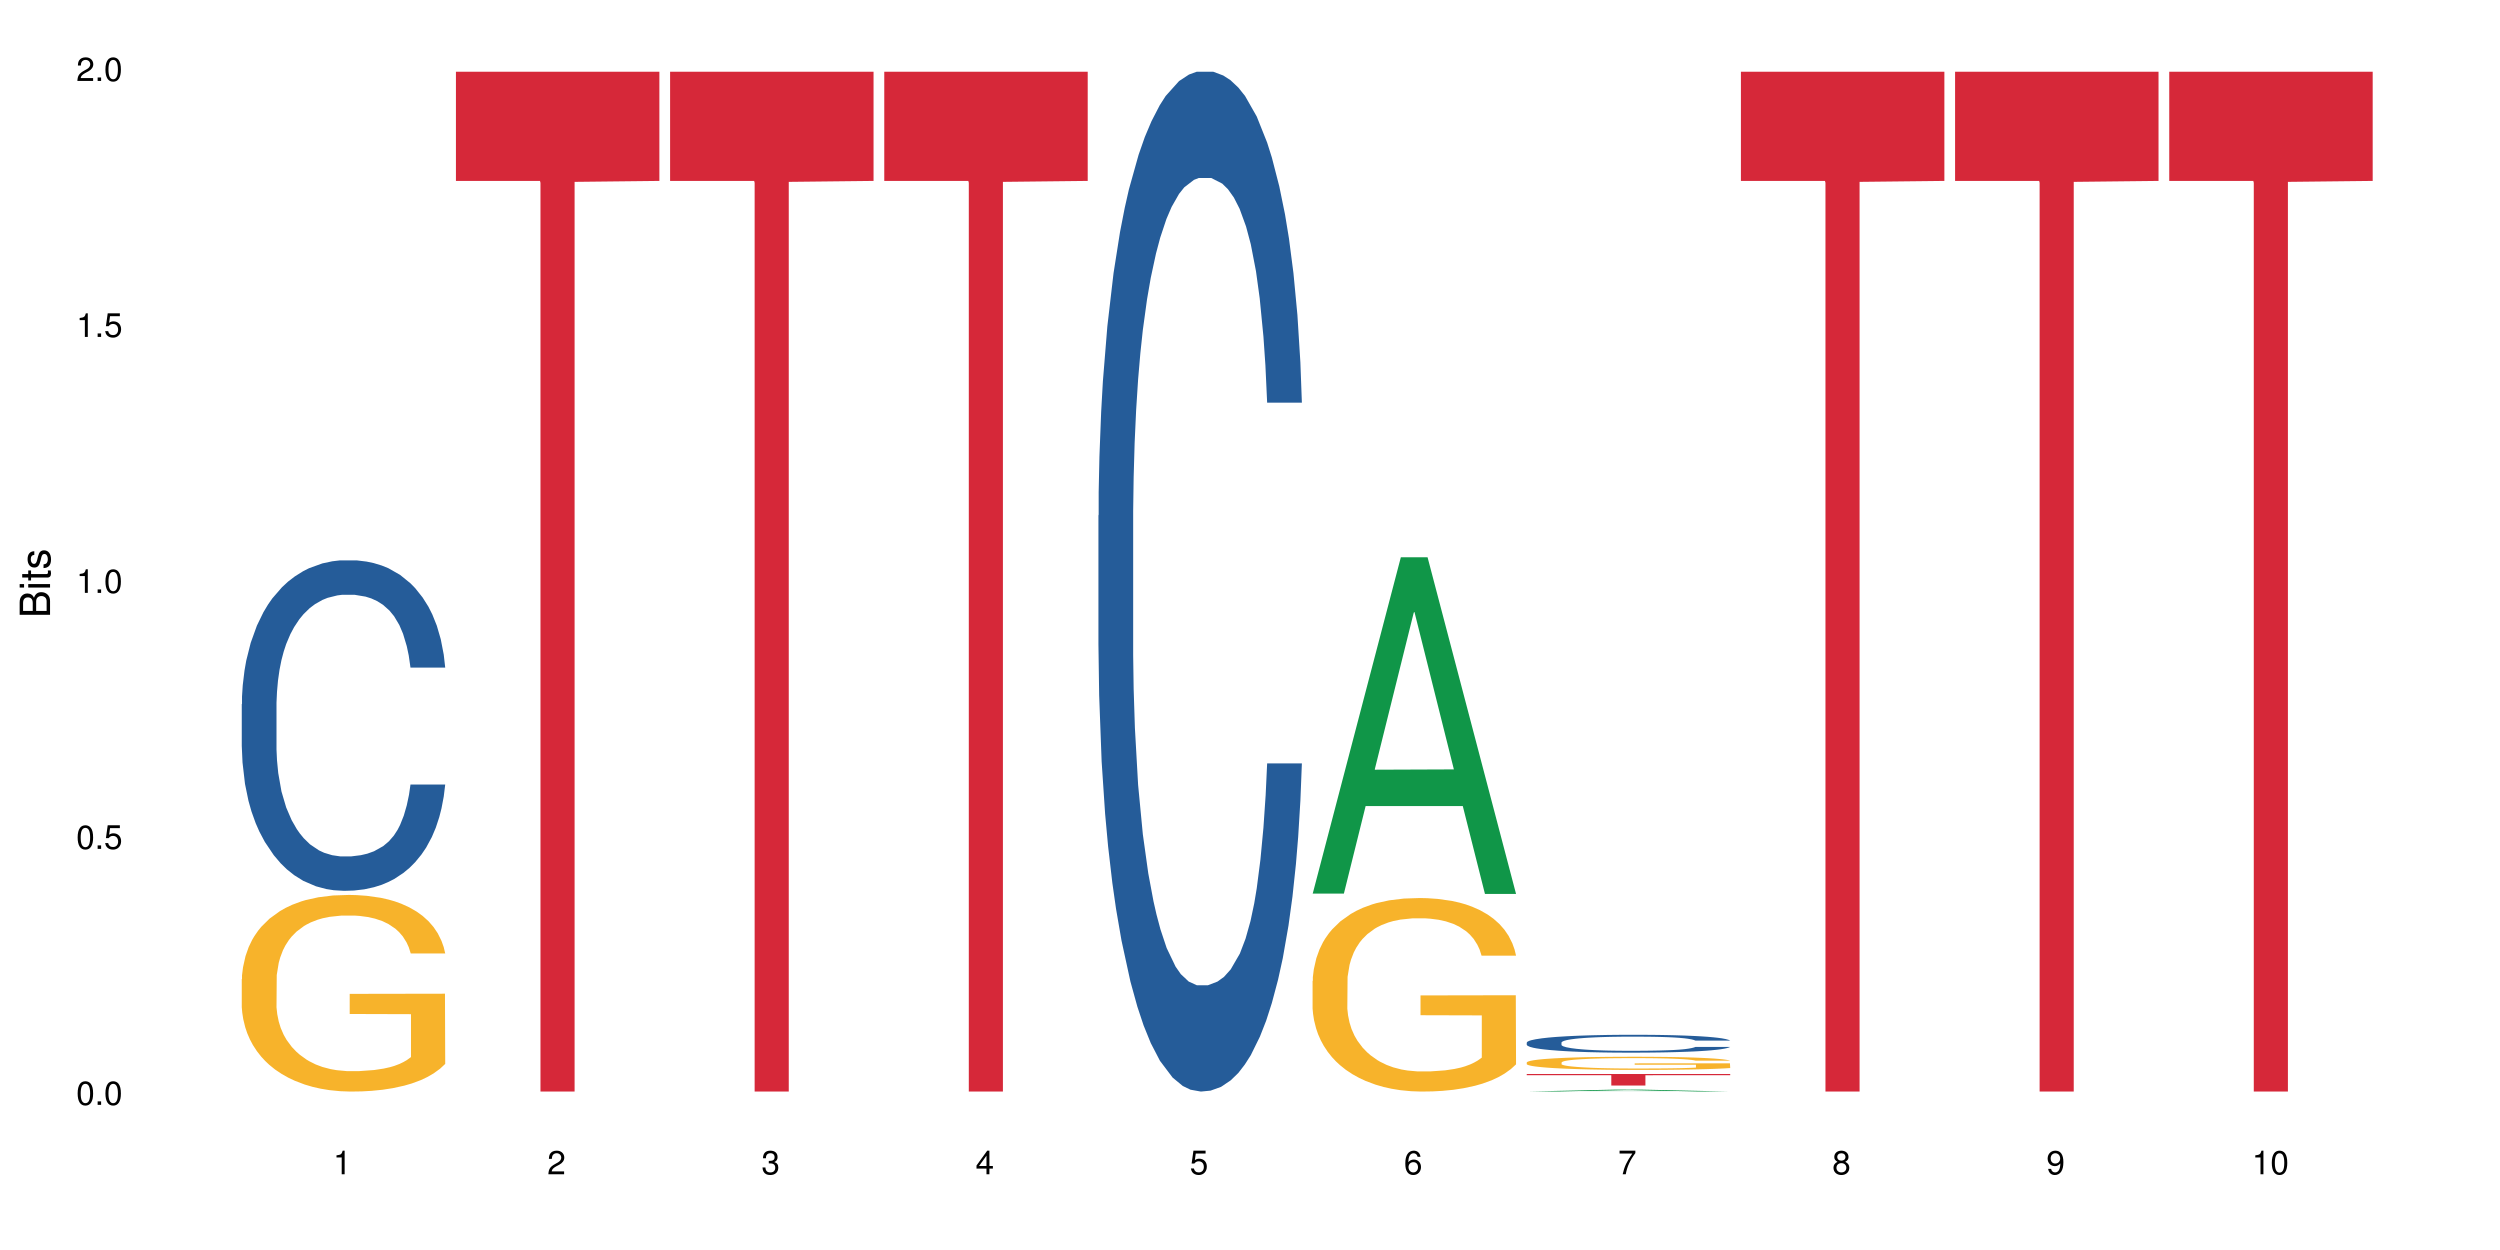 <?xml version="1.0" encoding="UTF-8"?>
<svg xmlns="http://www.w3.org/2000/svg" xmlns:xlink="http://www.w3.org/1999/xlink" width="720pt" height="360pt" viewBox="0 0 720 360" version="1.1">
<defs>
<g>
<symbol overflow="visible" id="glyph0-0">
<path style="stroke:none;" d=""/>
</symbol>
<symbol overflow="visible" id="glyph0-1">
<path style="stroke:none;" d="M 2.641 -6.797 C 2 -6.797 1.422 -6.531 1.078 -6.047 C 0.641 -5.453 0.406 -4.547 0.406 -3.297 C 0.406 -1 1.188 0.219 2.641 0.219 C 4.078 0.219 4.859 -1 4.859 -3.234 C 4.859 -4.562 4.656 -5.438 4.203 -6.047 C 3.844 -6.531 3.281 -6.797 2.641 -6.797 Z M 2.641 -6.047 C 3.547 -6.047 4 -5.125 4 -3.312 C 4 -1.375 3.562 -0.484 2.625 -0.484 C 1.734 -0.484 1.281 -1.422 1.281 -3.281 C 1.281 -5.141 1.734 -6.047 2.641 -6.047 Z M 2.641 -6.047 "/>
</symbol>
<symbol overflow="visible" id="glyph0-2">
<path style="stroke:none;" d="M 1.828 -1 L 0.828 -1 L 0.828 0 L 1.828 0 Z M 1.828 -1 "/>
</symbol>
<symbol overflow="visible" id="glyph0-3">
<path style="stroke:none;" d="M 4.562 -6.797 L 1.062 -6.797 L 0.547 -3.094 L 1.328 -3.094 C 1.719 -3.562 2.047 -3.734 2.578 -3.734 C 3.484 -3.734 4.062 -3.109 4.062 -2.094 C 4.062 -1.125 3.484 -0.531 2.578 -0.531 C 1.828 -0.531 1.375 -0.906 1.188 -1.672 L 0.328 -1.672 C 0.453 -1.109 0.547 -0.844 0.75 -0.594 C 1.125 -0.078 1.828 0.219 2.594 0.219 C 3.969 0.219 4.922 -0.781 4.922 -2.219 C 4.922 -3.562 4.031 -4.484 2.719 -4.484 C 2.25 -4.484 1.859 -4.359 1.469 -4.062 L 1.734 -5.969 L 4.562 -5.969 Z M 4.562 -6.797 "/>
</symbol>
<symbol overflow="visible" id="glyph0-4">
<path style="stroke:none;" d="M 2.484 -4.844 L 2.484 0 L 3.328 0 L 3.328 -6.797 L 2.766 -6.797 C 2.469 -5.75 2.281 -5.609 0.984 -5.453 L 0.984 -4.844 Z M 2.484 -4.844 "/>
</symbol>
<symbol overflow="visible" id="glyph0-5">
<path style="stroke:none;" d="M 4.859 -0.828 L 1.281 -0.828 C 1.359 -1.391 1.672 -1.75 2.5 -2.234 L 3.469 -2.75 C 4.406 -3.266 4.906 -3.969 4.906 -4.812 C 4.906 -5.375 4.672 -5.906 4.266 -6.266 C 3.859 -6.625 3.375 -6.797 2.719 -6.797 C 1.859 -6.797 1.219 -6.5 0.844 -5.922 C 0.609 -5.562 0.5 -5.125 0.484 -4.438 L 1.328 -4.438 C 1.359 -4.906 1.406 -5.188 1.531 -5.406 C 1.75 -5.812 2.188 -6.062 2.703 -6.062 C 3.469 -6.062 4.031 -5.516 4.031 -4.781 C 4.031 -4.25 3.719 -3.797 3.125 -3.438 L 2.234 -2.938 C 0.812 -2.141 0.406 -1.5 0.328 0 L 4.859 0 Z M 4.859 -0.828 "/>
</symbol>
<symbol overflow="visible" id="glyph0-6">
<path style="stroke:none;" d="M 2.125 -3.125 L 2.578 -3.125 C 3.516 -3.125 3.984 -2.703 3.984 -1.891 C 3.984 -1.031 3.469 -0.531 2.578 -0.531 C 1.656 -0.531 1.203 -0.984 1.156 -1.969 L 0.312 -1.969 C 0.344 -1.422 0.438 -1.078 0.609 -0.766 C 0.953 -0.109 1.625 0.219 2.547 0.219 C 3.953 0.219 4.859 -0.609 4.859 -1.906 C 4.859 -2.766 4.516 -3.25 3.703 -3.516 C 4.344 -3.766 4.656 -4.25 4.656 -4.938 C 4.656 -6.109 3.875 -6.797 2.578 -6.797 C 1.203 -6.797 0.484 -6.047 0.453 -4.609 L 1.297 -4.609 C 1.312 -5.016 1.344 -5.25 1.453 -5.453 C 1.641 -5.828 2.062 -6.062 2.594 -6.062 C 3.344 -6.062 3.797 -5.625 3.797 -4.906 C 3.797 -4.422 3.609 -4.141 3.25 -3.984 C 3.016 -3.891 2.719 -3.844 2.125 -3.844 Z M 2.125 -3.125 "/>
</symbol>
<symbol overflow="visible" id="glyph0-7">
<path style="stroke:none;" d="M 3.141 -1.625 L 3.141 0 L 3.984 0 L 3.984 -1.625 L 4.984 -1.625 L 4.984 -2.391 L 3.984 -2.391 L 3.984 -6.797 L 3.359 -6.797 L 0.266 -2.516 L 0.266 -1.625 Z M 3.141 -2.391 L 1 -2.391 L 3.141 -5.359 Z M 3.141 -2.391 "/>
</symbol>
<symbol overflow="visible" id="glyph0-8">
<path style="stroke:none;" d="M 4.781 -5.031 C 4.609 -6.141 3.891 -6.797 2.844 -6.797 C 2.094 -6.797 1.422 -6.438 1.031 -5.828 C 0.609 -5.172 0.406 -4.344 0.406 -3.094 C 0.406 -1.953 0.578 -1.234 0.984 -0.625 C 1.359 -0.078 1.953 0.219 2.703 0.219 C 3.984 0.219 4.922 -0.734 4.922 -2.078 C 4.922 -3.344 4.062 -4.234 2.844 -4.234 C 2.172 -4.234 1.641 -3.969 1.281 -3.469 C 1.281 -5.125 1.828 -6.047 2.797 -6.047 C 3.391 -6.047 3.797 -5.672 3.938 -5.031 Z M 2.734 -3.484 C 3.547 -3.484 4.062 -2.922 4.062 -2 C 4.062 -1.156 3.484 -0.531 2.703 -0.531 C 1.922 -0.531 1.328 -1.188 1.328 -2.047 C 1.328 -2.891 1.906 -3.484 2.734 -3.484 Z M 2.734 -3.484 "/>
</symbol>
<symbol overflow="visible" id="glyph0-9">
<path style="stroke:none;" d="M 4.984 -6.797 L 0.438 -6.797 L 0.438 -5.969 L 4.109 -5.969 C 2.5 -3.656 1.828 -2.234 1.328 0 L 2.219 0 C 2.594 -2.172 3.453 -4.047 4.984 -6.094 Z M 4.984 -6.797 "/>
</symbol>
<symbol overflow="visible" id="glyph0-10">
<path style="stroke:none;" d="M 3.75 -3.578 C 4.453 -4 4.688 -4.344 4.688 -4.984 C 4.688 -6.047 3.844 -6.797 2.641 -6.797 C 1.438 -6.797 0.594 -6.047 0.594 -4.984 C 0.594 -4.359 0.828 -4.016 1.516 -3.578 C 0.734 -3.203 0.359 -2.641 0.359 -1.891 C 0.359 -0.641 1.297 0.219 2.641 0.219 C 3.984 0.219 4.922 -0.641 4.922 -1.875 C 4.922 -2.641 4.531 -3.203 3.75 -3.578 Z M 2.641 -6.047 C 3.359 -6.047 3.812 -5.625 3.812 -4.969 C 3.812 -4.344 3.344 -3.922 2.641 -3.922 C 1.922 -3.922 1.453 -4.344 1.453 -4.984 C 1.453 -5.625 1.922 -6.047 2.641 -6.047 Z M 2.641 -3.203 C 3.484 -3.203 4.062 -2.672 4.062 -1.875 C 4.062 -1.062 3.484 -0.531 2.625 -0.531 C 1.797 -0.531 1.219 -1.078 1.219 -1.875 C 1.219 -2.672 1.797 -3.203 2.641 -3.203 Z M 2.641 -3.203 "/>
</symbol>
<symbol overflow="visible" id="glyph0-11">
<path style="stroke:none;" d="M 0.516 -1.547 C 0.672 -0.438 1.406 0.219 2.438 0.219 C 3.188 0.219 3.859 -0.141 4.266 -0.75 C 4.688 -1.406 4.891 -2.25 4.891 -3.484 C 4.891 -4.625 4.703 -5.359 4.312 -5.953 C 3.938 -6.5 3.344 -6.797 2.594 -6.797 C 1.297 -6.797 0.359 -5.844 0.359 -4.516 C 0.359 -3.25 1.234 -2.344 2.453 -2.344 C 3.094 -2.344 3.562 -2.578 4.016 -3.109 C 4 -1.453 3.469 -0.531 2.5 -0.531 C 1.906 -0.531 1.484 -0.906 1.359 -1.547 Z M 2.578 -6.062 C 3.375 -6.062 3.969 -5.406 3.969 -4.531 C 3.969 -3.688 3.375 -3.094 2.547 -3.094 C 1.734 -3.094 1.234 -3.672 1.234 -4.578 C 1.234 -5.438 1.797 -6.062 2.578 -6.062 Z M 2.578 -6.062 "/>
</symbol>
<symbol overflow="visible" id="glyph1-0">
<path style="stroke:none;" d=""/>
</symbol>
<symbol overflow="visible" id="glyph1-1">
<path style="stroke:none;" d="M 0 -0.953 L 0 -4.891 C 0 -5.719 -0.234 -6.344 -0.734 -6.797 C -1.188 -7.234 -1.812 -7.469 -2.5 -7.469 C -3.547 -7.469 -4.188 -7 -4.625 -5.875 C -4.984 -6.672 -5.641 -7.094 -6.531 -7.094 C -7.156 -7.094 -7.734 -6.859 -8.141 -6.391 C -8.562 -5.938 -8.75 -5.344 -8.75 -4.5 L -8.75 -0.953 Z M -4.984 -2.062 L -7.766 -2.062 L -7.766 -4.219 C -7.766 -4.844 -7.688 -5.203 -7.453 -5.5 C -7.219 -5.812 -6.859 -5.969 -6.375 -5.969 C -5.906 -5.969 -5.531 -5.812 -5.297 -5.5 C -5.062 -5.203 -4.984 -4.844 -4.984 -4.219 Z M -0.984 -2.062 L -4 -2.062 L -4 -4.781 C -4 -5.328 -3.859 -5.688 -3.578 -5.953 C -3.297 -6.219 -2.922 -6.359 -2.484 -6.359 C -2.062 -6.359 -1.688 -6.219 -1.406 -5.953 C -1.109 -5.688 -0.984 -5.328 -0.984 -4.781 Z M -0.984 -2.062 "/>
</symbol>
<symbol overflow="visible" id="glyph1-2">
<path style="stroke:none;" d="M -6.281 -1.797 L -6.281 -0.797 L 0 -0.797 L 0 -1.797 Z M -8.75 -1.797 L -8.75 -0.797 L -7.484 -0.797 L -7.484 -1.797 Z M -8.75 -1.797 "/>
</symbol>
<symbol overflow="visible" id="glyph1-3">
<path style="stroke:none;" d="M -6.281 -3.047 L -6.281 -2.016 L -8.016 -2.016 L -8.016 -1.016 L -6.281 -1.016 L -6.281 -0.172 L -5.469 -0.172 L -5.469 -1.016 L -0.719 -1.016 C -0.078 -1.016 0.281 -1.453 0.281 -2.234 C 0.281 -2.469 0.25 -2.719 0.188 -3.047 L -0.641 -3.047 C -0.609 -2.922 -0.594 -2.766 -0.594 -2.562 C -0.594 -2.141 -0.719 -2.016 -1.156 -2.016 L -5.469 -2.016 L -5.469 -3.047 Z M -6.281 -3.047 "/>
</symbol>
<symbol overflow="visible" id="glyph1-4">
<path style="stroke:none;" d="M -4.531 -5.25 C -5.766 -5.25 -6.469 -4.422 -6.469 -2.969 C -6.469 -1.516 -5.719 -0.562 -4.547 -0.562 C -3.562 -0.562 -3.094 -1.062 -2.734 -2.562 L -2.516 -3.484 C -2.344 -4.188 -2.094 -4.469 -1.625 -4.469 C -1.047 -4.469 -0.641 -3.875 -0.641 -3 C -0.641 -2.453 -0.797 -2 -1.062 -1.75 C -1.25 -1.594 -1.422 -1.531 -1.875 -1.469 L -1.875 -0.406 C -0.422 -0.453 0.281 -1.266 0.281 -2.922 C 0.281 -4.5 -0.5 -5.516 -1.719 -5.516 C -2.656 -5.516 -3.172 -4.984 -3.469 -3.734 L -3.703 -2.766 C -3.891 -1.953 -4.156 -1.609 -4.594 -1.609 C -5.172 -1.609 -5.547 -2.125 -5.547 -2.938 C -5.547 -3.75 -5.203 -4.172 -4.531 -4.203 Z M -4.531 -5.25 "/>
</symbol>
</g>
</defs>
<g id="surface40415">
<rect x="0" y="0" width="720" height="360" style="fill:rgb(100%,100%,100%);fill-opacity:1;stroke:none;"/>
<path style=" stroke:none;fill-rule:nonzero;fill:rgb(14.51%,36.078%,60%);fill-opacity:1;" d="M 69.629 202.797 L 69.699 202.711 L 69.699 200.621 L 69.914 197.316 L 70.414 193.141 L 70.914 190.27 L 72.203 185.137 L 73.988 180.18 L 75.848 176.352 L 77.203 174.09 L 78.418 172.348 L 81.207 169.129 L 82.992 167.477 L 84.922 166 L 87.281 164.52 L 88.996 163.648 L 92.852 162.258 L 95.711 161.648 L 97.926 161.387 L 102.715 161.387 L 105.574 161.734 L 107.645 162.172 L 109.93 162.867 L 111.859 163.648 L 115.219 165.562 L 118.219 168 L 119.578 169.391 L 121.723 172.09 L 123.367 174.699 L 124.508 176.961 L 125.797 180.18 L 126.938 184.094 L 127.797 188.531 L 128.223 192.27 L 118.219 192.27 L 117.719 188.793 L 117.148 186.094 L 116.078 182.527 L 115.004 180.004 L 113.504 177.48 L 112.148 175.828 L 110.289 174.176 L 108.645 173.133 L 106.93 172.348 L 105.285 171.828 L 102.141 171.305 L 98.5 171.305 L 97.141 171.48 L 94.355 172.176 L 92.852 172.785 L 90.711 174.004 L 89.207 175.133 L 87.422 176.875 L 86.207 178.352 L 84.707 180.613 L 83.637 182.613 L 82.422 185.484 L 81.707 187.66 L 81.062 190.098 L 80.492 192.969 L 80.062 196.012 L 79.777 199.23 L 79.633 202.363 L 79.633 215.848 L 79.777 218.977 L 80.133 222.633 L 81.062 227.938 L 82.422 232.551 L 83.992 236.203 L 85.492 238.812 L 86.352 240.031 L 87.492 241.422 L 89.281 243.164 L 91.852 244.902 L 93.352 245.598 L 95.641 246.293 L 97.996 246.641 L 101.141 246.641 L 103.93 246.293 L 105.785 245.859 L 107.715 245.164 L 110.359 243.684 L 112.004 242.293 L 113.434 240.641 L 114.504 238.988 L 115.219 237.594 L 116.293 234.898 L 117.148 231.941 L 117.793 228.895 L 118.219 225.938 L 128.223 225.938 L 127.797 229.418 L 127.152 232.809 L 126.508 235.332 L 125.508 238.379 L 124.367 241.074 L 122.723 244.121 L 121.363 246.121 L 119.578 248.297 L 117.934 249.949 L 116.148 251.426 L 113.504 253.168 L 111.789 254.035 L 109.93 254.82 L 107.715 255.516 L 104.93 256.125 L 101.93 256.473 L 99.141 256.559 L 96.141 256.387 L 93.926 256.039 L 90.996 255.254 L 87.352 253.688 L 84.707 252.035 L 82.633 250.383 L 80.848 248.645 L 78.848 246.293 L 76.273 242.469 L 74.703 239.508 L 73.633 237.074 L 72.418 233.68 L 71.559 230.637 L 70.559 225.766 L 69.844 219.586 L 69.629 214.801 Z M 69.629 202.797 "/>
<path style=" stroke:none;fill-rule:nonzero;fill:rgb(96.863%,70.196%,16.863%);fill-opacity:1;" d="M 69.629 281.996 L 69.699 281.945 L 69.699 280.91 L 69.988 278.582 L 70.703 275.375 L 71.629 272.738 L 72.629 270.668 L 73.273 269.582 L 74.344 268.031 L 75.273 266.895 L 77.633 264.566 L 80.633 262.395 L 82.277 261.465 L 84.137 260.582 L 86.777 259.602 L 87.992 259.238 L 91.711 258.41 L 95.926 257.895 L 100.57 257.738 L 102.715 257.793 L 105.645 257.996 L 109.645 258.566 L 111.934 259.086 L 113.719 259.602 L 115.578 260.273 L 117.863 261.309 L 120.008 262.551 L 121.723 263.789 L 123.438 265.344 L 124.867 266.996 L 126.082 268.809 L 127.152 270.98 L 127.797 272.789 L 128.223 274.598 L 118.293 274.598 L 117.719 272.789 L 117.078 271.395 L 116.004 269.688 L 114.934 268.445 L 113.863 267.461 L 111.859 266.117 L 110.145 265.289 L 108.004 264.566 L 105.93 264.102 L 103.57 263.789 L 102.141 263.688 L 98.355 263.688 L 94.926 264.051 L 92.926 264.461 L 91.496 264.875 L 89.496 265.652 L 88.281 266.273 L 87.566 266.688 L 85.422 268.289 L 83.992 269.738 L 83.207 270.719 L 82.207 272.273 L 81.492 273.668 L 80.707 275.738 L 80.277 277.289 L 79.703 280.805 L 79.633 290.113 L 79.848 292.082 L 80.277 294.199 L 80.848 296.062 L 81.707 298.027 L 82.562 299.527 L 84.062 301.543 L 85.352 302.891 L 86.352 303.77 L 88.281 305.164 L 89.066 305.629 L 90.922 306.562 L 92.852 307.285 L 95.211 307.906 L 96.996 308.215 L 99.855 308.477 L 103.5 308.477 L 107.789 308.164 L 110.504 307.75 L 112.359 307.336 L 113.574 306.977 L 115.078 306.406 L 116.148 305.891 L 117.148 305.32 L 118.363 304.441 L 118.363 292.082 L 100.715 292.027 L 100.715 286.234 L 128.152 286.184 L 128.223 306.406 L 126.723 307.801 L 124.867 309.148 L 123.078 310.18 L 121.223 311.062 L 118.578 312.043 L 116.434 312.664 L 113.148 313.387 L 110.145 313.852 L 107 314.164 L 104.215 314.32 L 100.93 314.371 L 97.996 314.266 L 94.855 313.957 L 92.352 313.543 L 90.066 313.027 L 87.781 312.355 L 84.922 311.266 L 83.062 310.387 L 81.133 309.301 L 79.203 308.008 L 77.488 306.613 L 76.348 305.527 L 75.203 304.285 L 73.988 302.734 L 72.844 300.977 L 71.988 299.371 L 71.203 297.562 L 70.629 295.855 L 70.059 293.527 L 69.773 291.668 L 69.629 290.062 Z M 69.629 281.996 "/>
<path style=" stroke:none;fill-rule:nonzero;fill:rgb(83.922%,15.686%,22.353%);fill-opacity:1;" d="M 131.309 20.664 L 189.902 20.664 L 189.902 52.102 L 165.484 52.379 L 165.484 314.371 L 155.656 314.371 L 155.656 52.652 L 155.516 52.102 L 131.309 52.102 Z M 131.309 20.664 "/>
<path style=" stroke:none;fill-rule:nonzero;fill:rgb(83.922%,15.686%,22.353%);fill-opacity:1;" d="M 192.988 20.664 L 251.582 20.664 L 251.582 52.102 L 227.164 52.379 L 227.164 314.371 L 217.336 314.371 L 217.336 52.652 L 217.195 52.102 L 192.988 52.102 Z M 192.988 20.664 "/>
<path style=" stroke:none;fill-rule:nonzero;fill:rgb(83.922%,15.686%,22.353%);fill-opacity:1;" d="M 254.668 20.664 L 313.262 20.664 L 313.262 52.102 L 288.84 52.379 L 288.84 314.371 L 279.016 314.371 L 279.016 52.652 L 278.875 52.102 L 254.668 52.102 Z M 254.668 20.664 "/>
<path style=" stroke:none;fill-rule:nonzero;fill:rgb(14.51%,36.078%,60%);fill-opacity:1;" d="M 316.348 148.457 L 316.418 148.188 L 316.418 141.742 L 316.633 131.543 L 317.133 118.656 L 317.633 109.797 L 318.918 93.957 L 320.703 78.652 L 322.562 66.84 L 323.922 59.859 L 325.137 54.492 L 327.922 44.559 L 329.707 39.457 L 331.637 34.891 L 333.996 30.328 L 335.711 27.645 L 339.57 23.348 L 342.43 21.469 L 344.645 20.664 L 349.43 20.664 L 352.289 21.738 L 354.363 23.078 L 356.648 25.227 L 358.578 27.645 L 361.938 33.551 L 364.938 41.066 L 366.293 45.363 L 368.438 53.684 L 370.082 61.738 L 371.227 68.719 L 372.512 78.652 L 373.656 90.734 L 374.512 104.426 L 374.941 115.969 L 364.938 115.969 L 364.438 105.23 L 363.867 96.91 L 362.793 85.902 L 361.723 78.117 L 360.223 70.332 L 358.863 65.23 L 357.004 60.129 L 355.363 56.906 L 353.648 54.492 L 352.004 52.879 L 348.859 51.27 L 345.215 51.27 L 343.855 51.805 L 341.07 53.953 L 339.57 55.832 L 337.426 59.59 L 335.926 63.082 L 334.141 68.449 L 332.926 73.016 L 331.422 79.996 L 330.352 86.172 L 329.137 95.031 L 328.422 101.742 L 327.777 109.258 L 327.207 118.117 L 326.777 127.516 L 326.492 137.449 L 326.352 147.113 L 326.352 188.727 L 326.492 198.391 L 326.852 209.668 L 327.777 226.043 L 329.137 240.273 L 330.707 251.547 L 332.211 259.602 L 333.066 263.359 L 334.211 267.656 L 335.996 273.027 L 338.57 278.395 L 340.07 280.543 L 342.355 282.691 L 344.715 283.766 L 347.859 283.766 L 350.645 282.691 L 352.504 281.348 L 354.434 279.199 L 357.078 274.637 L 358.719 270.34 L 360.148 265.242 L 361.223 260.141 L 361.938 255.844 L 363.008 247.52 L 363.867 238.395 L 364.508 228.996 L 364.938 219.867 L 374.941 219.867 L 374.512 230.609 L 373.871 241.078 L 373.227 248.863 L 372.227 258.262 L 371.082 266.582 L 369.438 275.98 L 368.082 282.152 L 366.293 288.867 L 364.652 293.969 L 362.863 298.531 L 360.223 303.898 L 358.508 306.586 L 356.648 309 L 354.434 311.148 L 351.645 313.027 L 348.645 314.102 L 345.859 314.371 L 342.855 313.832 L 340.641 312.762 L 337.711 310.344 L 334.066 305.512 L 331.422 300.41 L 329.352 295.309 L 327.566 289.941 L 325.562 282.691 L 322.992 270.879 L 321.418 261.75 L 320.348 254.234 L 319.133 243.762 L 318.273 234.367 L 317.273 219.332 L 316.559 200.27 L 316.348 185.504 Z M 316.348 148.457 "/>
<path style=" stroke:none;fill-rule:nonzero;fill:rgb(6.275%,58.824%,28.235%);fill-opacity:1;" d="M 378.023 257.363 L 378.086 257.27 L 403.441 160.5 L 411.141 160.5 L 436.621 257.453 L 427.668 257.453 L 421.281 232.145 L 393.301 232.145 L 387.039 257.363 L 378.023 257.363 L 395.992 221.676 L 418.715 221.586 L 407.387 176.34 L 407.262 176.25 L 407.137 176.523 L 395.93 221.586 L 395.992 221.676 Z M 378.023 257.363 "/>
<path style=" stroke:none;fill-rule:nonzero;fill:rgb(96.863%,70.196%,16.863%);fill-opacity:1;" d="M 378.023 282.508 L 378.098 282.457 L 378.098 281.438 L 378.383 279.148 L 379.098 275.992 L 380.027 273.395 L 381.027 271.359 L 381.668 270.289 L 382.742 268.762 L 383.672 267.645 L 386.027 265.352 L 389.031 263.215 L 390.672 262.297 L 392.531 261.434 L 395.176 260.465 L 396.391 260.109 L 400.105 259.293 L 404.32 258.785 L 408.965 258.633 L 411.109 258.684 L 414.039 258.887 L 418.043 259.449 L 420.328 259.957 L 422.113 260.465 L 423.973 261.129 L 426.258 262.145 L 428.402 263.367 L 430.117 264.59 L 431.832 266.117 L 433.262 267.746 L 434.477 269.527 L 435.547 271.664 L 436.191 273.445 L 436.621 275.227 L 426.688 275.227 L 426.117 273.445 L 425.473 272.07 L 424.402 270.391 L 423.328 269.168 L 422.258 268.203 L 420.258 266.879 L 418.543 266.066 L 416.398 265.352 L 414.324 264.895 L 411.969 264.59 L 410.539 264.488 L 406.75 264.488 L 403.32 264.844 L 401.32 265.25 L 399.891 265.656 L 397.891 266.422 L 396.676 267.031 L 395.961 267.438 L 393.816 269.016 L 392.387 270.441 L 391.602 271.41 L 390.602 272.938 L 389.887 274.312 L 389.102 276.348 L 388.672 277.875 L 388.102 281.336 L 388.027 290.496 L 388.242 292.434 L 388.672 294.52 L 389.242 296.352 L 390.102 298.285 L 390.961 299.762 L 392.461 301.746 L 393.746 303.07 L 394.746 303.938 L 396.676 305.309 L 397.461 305.77 L 399.32 306.684 L 401.25 307.398 L 403.605 308.008 L 405.395 308.312 L 408.25 308.566 L 411.895 308.566 L 416.184 308.262 L 418.898 307.855 L 420.758 307.449 L 421.973 307.09 L 423.473 306.531 L 424.543 306.023 L 425.543 305.461 L 426.758 304.598 L 426.758 292.434 L 409.109 292.383 L 409.109 286.68 L 436.551 286.629 L 436.621 306.531 L 435.121 307.906 L 433.262 309.23 L 431.477 310.246 L 429.617 311.113 L 426.973 312.078 L 424.828 312.691 L 421.543 313.402 L 418.543 313.863 L 415.398 314.168 L 412.609 314.32 L 409.324 314.371 L 406.395 314.27 L 403.25 313.965 L 400.75 313.555 L 398.461 313.047 L 396.176 312.387 L 393.316 311.316 L 391.461 310.453 L 389.531 309.383 L 387.602 308.109 L 385.887 306.734 L 384.742 305.668 L 383.598 304.445 L 382.383 302.918 L 381.242 301.188 L 380.383 299.609 L 379.598 297.828 L 379.027 296.148 L 378.453 293.855 L 378.168 292.023 L 378.023 290.445 Z M 378.023 282.508 "/>
<path style=" stroke:none;fill-rule:nonzero;fill:rgb(6.275%,58.824%,28.235%);fill-opacity:1;" d="M 439.703 314.371 L 439.766 314.371 L 465.121 313.805 L 472.82 313.805 L 498.301 314.371 L 489.348 314.371 L 482.961 314.223 L 454.98 314.223 L 448.719 314.371 L 439.703 314.371 L 457.672 314.16 L 480.395 314.16 L 469.066 313.895 L 468.938 313.895 L 468.812 313.898 L 457.609 314.16 L 457.672 314.16 Z M 439.703 314.371 "/>
<path style=" stroke:none;fill-rule:nonzero;fill:rgb(14.51%,36.078%,60%);fill-opacity:1;" d="M 439.703 300.258 L 439.777 300.254 L 439.777 300.141 L 439.988 299.965 L 440.492 299.738 L 440.992 299.582 L 442.277 299.305 L 444.062 299.035 L 445.922 298.828 L 447.277 298.707 L 448.492 298.613 L 451.281 298.441 L 453.066 298.352 L 454.996 298.27 L 457.355 298.191 L 459.07 298.145 L 462.93 298.066 L 465.785 298.035 L 468 298.02 L 472.789 298.02 L 475.648 298.039 L 477.719 298.062 L 480.008 298.102 L 481.938 298.145 L 485.293 298.246 L 488.297 298.379 L 489.652 298.453 L 491.797 298.598 L 493.441 298.742 L 494.582 298.863 L 495.871 299.035 L 497.012 299.25 L 497.871 299.488 L 498.301 299.691 L 488.297 299.691 L 487.797 299.504 L 487.223 299.355 L 486.152 299.164 L 485.078 299.027 L 483.578 298.891 L 482.223 298.801 L 480.363 298.711 L 478.719 298.656 L 477.004 298.613 L 475.363 298.586 L 472.219 298.559 L 468.574 298.559 L 467.215 298.566 L 464.43 298.605 L 462.93 298.637 L 460.785 298.703 L 459.285 298.766 L 457.496 298.859 L 456.281 298.938 L 454.781 299.059 L 453.711 299.168 L 452.496 299.324 L 451.781 299.441 L 451.137 299.574 L 450.566 299.727 L 450.137 299.891 L 449.852 300.066 L 449.707 300.234 L 449.707 300.965 L 449.852 301.133 L 450.207 301.332 L 451.137 301.617 L 452.496 301.867 L 454.066 302.066 L 455.566 302.207 L 456.426 302.273 L 457.57 302.348 L 459.355 302.441 L 461.926 302.535 L 463.43 302.574 L 465.715 302.609 L 468.074 302.629 L 471.219 302.629 L 474.004 302.609 L 475.863 302.586 L 477.793 302.551 L 480.434 302.469 L 482.078 302.395 L 483.508 302.305 L 484.578 302.215 L 485.293 302.141 L 486.367 301.996 L 487.223 301.836 L 487.867 301.672 L 488.297 301.512 L 498.301 301.512 L 497.871 301.699 L 497.227 301.883 L 496.586 302.02 L 495.586 302.184 L 494.441 302.328 L 492.797 302.492 L 491.441 302.602 L 489.652 302.719 L 488.008 302.809 L 486.223 302.887 L 483.578 302.98 L 481.863 303.027 L 480.008 303.07 L 477.793 303.109 L 475.004 303.141 L 472.004 303.16 L 469.215 303.164 L 466.215 303.156 L 464 303.137 L 461.07 303.094 L 457.426 303.012 L 454.781 302.922 L 452.711 302.832 L 450.922 302.738 L 448.922 302.609 L 446.352 302.402 L 444.777 302.242 L 443.707 302.113 L 442.492 301.93 L 441.633 301.766 L 440.633 301.5 L 439.918 301.168 L 439.703 300.906 Z M 439.703 300.258 "/>
<path style=" stroke:none;fill-rule:nonzero;fill:rgb(96.863%,70.196%,16.863%);fill-opacity:1;" d="M 439.703 305.965 L 439.777 305.961 L 439.777 305.895 L 440.062 305.738 L 440.777 305.523 L 441.707 305.348 L 442.707 305.211 L 443.348 305.137 L 444.422 305.031 L 445.348 304.957 L 447.707 304.801 L 450.707 304.656 L 452.352 304.594 L 454.211 304.535 L 456.855 304.469 L 458.07 304.445 L 461.785 304.391 L 466 304.355 L 470.645 304.344 L 472.789 304.348 L 475.719 304.363 L 479.719 304.398 L 482.008 304.434 L 483.793 304.469 L 485.652 304.516 L 487.938 304.582 L 490.082 304.668 L 491.797 304.75 L 493.512 304.852 L 494.941 304.965 L 496.156 305.086 L 497.227 305.23 L 497.871 305.352 L 498.301 305.473 L 488.367 305.473 L 487.797 305.352 L 487.152 305.258 L 486.082 305.145 L 485.008 305.059 L 483.938 304.996 L 481.938 304.906 L 480.223 304.848 L 478.078 304.801 L 476.004 304.77 L 473.648 304.75 L 472.219 304.742 L 468.43 304.742 L 465 304.766 L 463 304.793 L 461.57 304.82 L 459.57 304.875 L 458.355 304.914 L 457.641 304.941 L 455.496 305.051 L 454.066 305.148 L 453.281 305.211 L 452.281 305.316 L 451.566 305.41 L 450.781 305.547 L 450.352 305.652 L 449.781 305.887 L 449.707 306.508 L 449.922 306.641 L 450.352 306.781 L 450.922 306.906 L 451.781 307.039 L 452.637 307.137 L 454.141 307.273 L 455.426 307.363 L 456.426 307.422 L 458.355 307.516 L 459.141 307.547 L 461 307.609 L 462.93 307.656 L 465.285 307.699 L 467.074 307.719 L 469.93 307.734 L 473.574 307.734 L 477.863 307.715 L 480.578 307.688 L 482.438 307.66 L 483.652 307.637 L 485.152 307.598 L 486.223 307.562 L 487.223 307.523 L 488.438 307.465 L 488.438 306.641 L 470.789 306.637 L 470.789 306.25 L 498.227 306.246 L 498.301 307.598 L 496.801 307.691 L 494.941 307.781 L 493.156 307.852 L 491.297 307.91 L 488.652 307.973 L 486.508 308.016 L 483.223 308.062 L 480.223 308.094 L 477.078 308.117 L 474.289 308.125 L 471.004 308.129 L 468.074 308.125 L 464.93 308.102 L 462.43 308.074 L 460.141 308.039 L 457.855 307.996 L 454.996 307.922 L 453.137 307.863 L 451.211 307.793 L 449.281 307.703 L 447.566 307.613 L 446.422 307.539 L 445.277 307.457 L 444.062 307.352 L 442.922 307.234 L 442.062 307.129 L 441.277 307.008 L 440.703 306.891 L 440.133 306.738 L 439.848 306.613 L 439.703 306.504 Z M 439.703 305.965 "/>
<path style=" stroke:none;fill-rule:nonzero;fill:rgb(83.922%,15.686%,22.353%);fill-opacity:1;" d="M 439.703 309.309 L 498.301 309.309 L 498.301 309.664 L 473.879 309.668 L 473.879 312.625 L 464.055 312.625 L 464.055 309.672 L 463.91 309.664 L 439.703 309.664 Z M 439.703 309.309 "/>
<path style=" stroke:none;fill-rule:nonzero;fill:rgb(83.922%,15.686%,22.353%);fill-opacity:1;" d="M 501.383 20.664 L 559.98 20.664 L 559.98 52.102 L 535.559 52.379 L 535.559 314.371 L 525.734 314.371 L 525.734 52.652 L 525.59 52.102 L 501.383 52.102 Z M 501.383 20.664 "/>
<path style=" stroke:none;fill-rule:nonzero;fill:rgb(83.922%,15.686%,22.353%);fill-opacity:1;" d="M 563.062 20.664 L 621.656 20.664 L 621.656 52.102 L 597.238 52.379 L 597.238 314.371 L 587.41 314.371 L 587.41 52.652 L 587.27 52.102 L 563.062 52.102 Z M 563.062 20.664 "/>
<path style=" stroke:none;fill-rule:nonzero;fill:rgb(83.922%,15.686%,22.353%);fill-opacity:1;" d="M 624.742 20.664 L 683.336 20.664 L 683.336 52.102 L 658.918 52.379 L 658.918 314.371 L 649.09 314.371 L 649.09 52.652 L 648.949 52.102 L 624.742 52.102 Z M 624.742 20.664 "/>
<g style="fill:rgb(0%,0%,0%);fill-opacity:1;">
  <use xlink:href="#glyph0-1" x="21.957" y="318.198"/>
  <use xlink:href="#glyph0-2" x="27.291" y="318.198"/>
  <use xlink:href="#glyph0-1" x="29.958" y="318.198"/>
</g>
<g style="fill:rgb(0%,0%,0%);fill-opacity:1;">
  <use xlink:href="#glyph0-1" x="21.957" y="244.476"/>
  <use xlink:href="#glyph0-2" x="27.291" y="244.476"/>
  <use xlink:href="#glyph0-3" x="29.958" y="244.476"/>
</g>
<g style="fill:rgb(0%,0%,0%);fill-opacity:1;">
  <use xlink:href="#glyph0-4" x="21.957" y="170.753"/>
  <use xlink:href="#glyph0-2" x="27.291" y="170.753"/>
  <use xlink:href="#glyph0-1" x="29.958" y="170.753"/>
</g>
<g style="fill:rgb(0%,0%,0%);fill-opacity:1;">
  <use xlink:href="#glyph0-4" x="21.957" y="97.034"/>
  <use xlink:href="#glyph0-2" x="27.291" y="97.034"/>
  <use xlink:href="#glyph0-3" x="29.958" y="97.034"/>
</g>
<g style="fill:rgb(0%,0%,0%);fill-opacity:1;">
  <use xlink:href="#glyph0-5" x="21.957" y="23.312"/>
  <use xlink:href="#glyph0-2" x="27.291" y="23.312"/>
  <use xlink:href="#glyph0-1" x="29.958" y="23.312"/>
</g>
<g style="fill:rgb(0%,0%,0%);fill-opacity:1;">
  <use xlink:href="#glyph0-4" x="95.926" y="338.19"/>
</g>
<g style="fill:rgb(0%,0%,0%);fill-opacity:1;">
  <use xlink:href="#glyph0-5" x="157.605" y="338.19"/>
</g>
<g style="fill:rgb(0%,0%,0%);fill-opacity:1;">
  <use xlink:href="#glyph0-6" x="219.285" y="338.19"/>
</g>
<g style="fill:rgb(0%,0%,0%);fill-opacity:1;">
  <use xlink:href="#glyph0-7" x="280.965" y="338.19"/>
</g>
<g style="fill:rgb(0%,0%,0%);fill-opacity:1;">
  <use xlink:href="#glyph0-3" x="342.645" y="338.19"/>
</g>
<g style="fill:rgb(0%,0%,0%);fill-opacity:1;">
  <use xlink:href="#glyph0-8" x="404.324" y="338.19"/>
</g>
<g style="fill:rgb(0%,0%,0%);fill-opacity:1;">
  <use xlink:href="#glyph0-9" x="466" y="338.19"/>
</g>
<g style="fill:rgb(0%,0%,0%);fill-opacity:1;">
  <use xlink:href="#glyph0-10" x="527.68" y="338.19"/>
</g>
<g style="fill:rgb(0%,0%,0%);fill-opacity:1;">
  <use xlink:href="#glyph0-11" x="589.359" y="338.19"/>
</g>
<g style="fill:rgb(0%,0%,0%);fill-opacity:1;">
  <use xlink:href="#glyph0-4" x="648.539" y="338.19"/>
  <use xlink:href="#glyph0-1" x="653.873" y="338.19"/>
</g>
<g style="fill:rgb(0%,0%,0%);fill-opacity:1;">
  <use xlink:href="#glyph1-1" x="14.412" y="178.016"/>
  <use xlink:href="#glyph1-2" x="14.412" y="170.012"/>
  <use xlink:href="#glyph1-3" x="14.412" y="167.348"/>
  <use xlink:href="#glyph1-4" x="14.412" y="164.012"/>
</g>
</g>
</svg>

